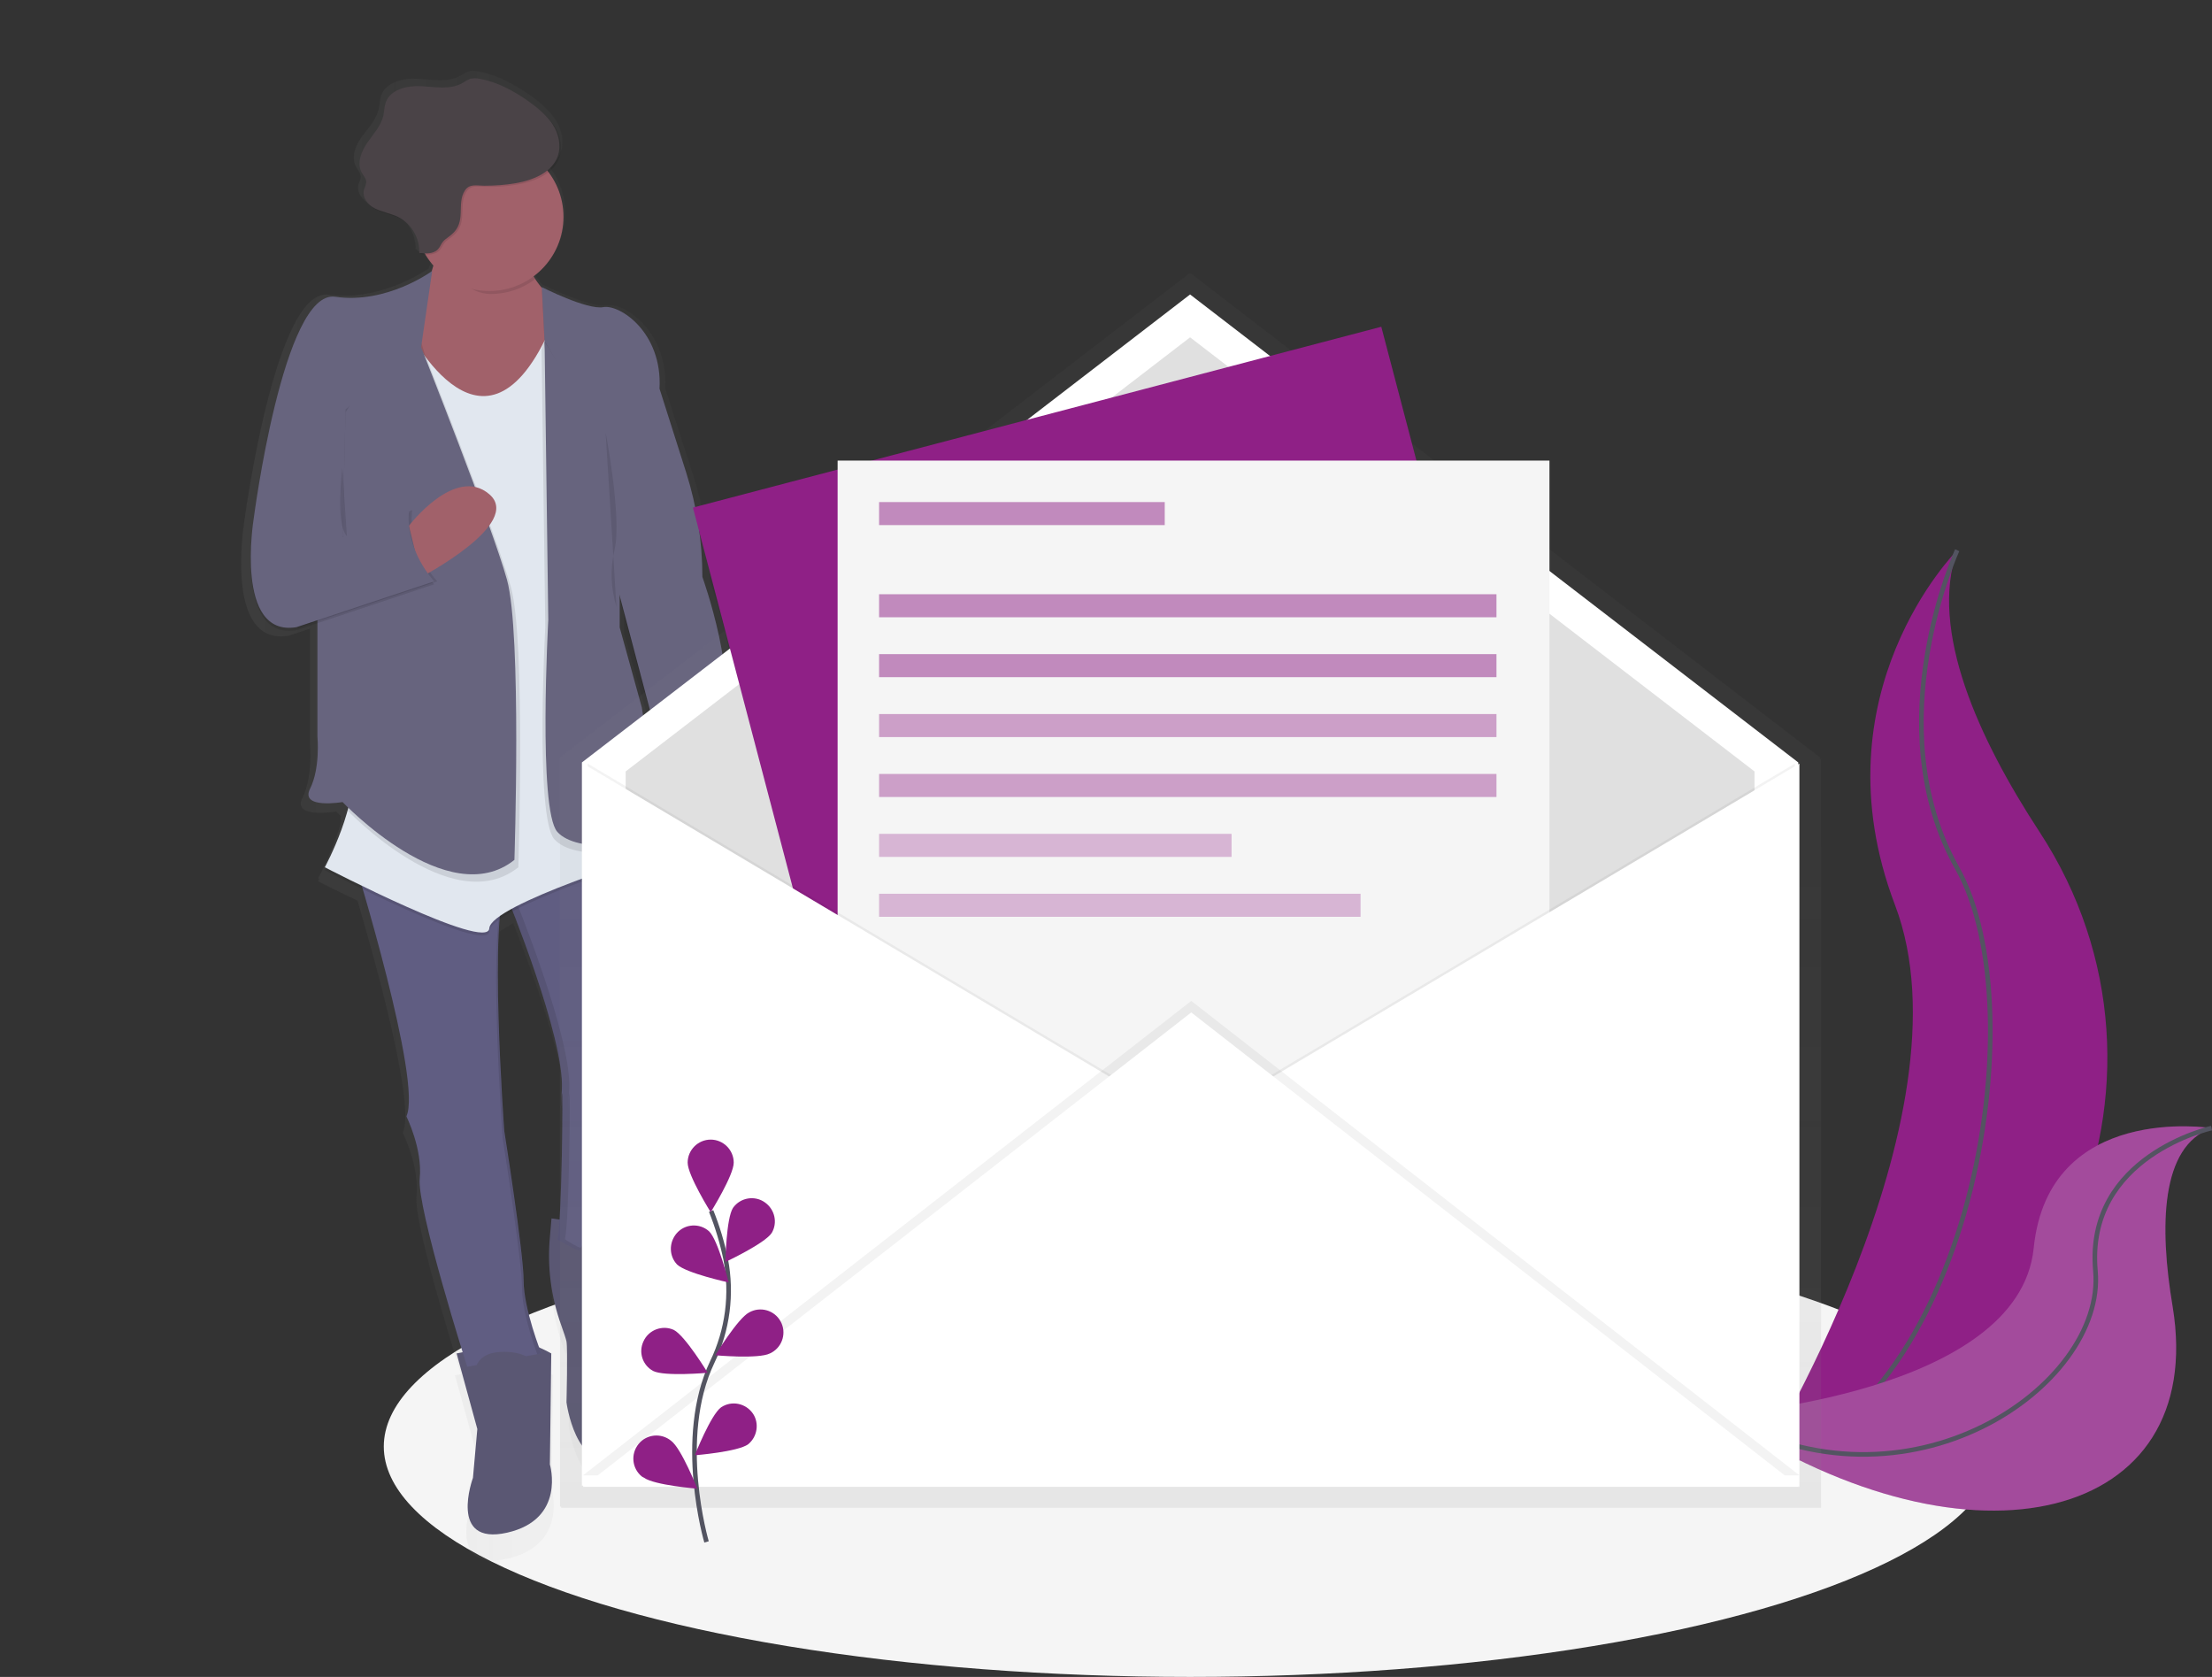 <?xml version="1.0" encoding="utf-8"?>
<!-- Generator: Adobe Illustrator 22.0.1, SVG Export Plug-In . SVG Version: 6.00 Build 0)  -->
<svg version="1.1" id="_x30_8e565a9-d273-44a5-8e62-fb3ff03af726"
	 xmlns="http://www.w3.org/2000/svg" xmlns:xlink="http://www.w3.org/1999/xlink" x="0px" y="0px" viewBox="0 0 960.2 727.8"
	 style="enable-background:new 0 0 960.2 727.8;" xml:space="preserve">
<rect x="0" y="0" width="960.2" height="727.8" fill="#333333" stroke="none"/>
<style type="text/css">
	.st0{fill:#F5F5F5;}
	.st1{fill:#8F2086;}
	.st2{fill:none;stroke:#535461;stroke-width:2;stroke-miterlimit:10;}
	.st3{opacity:0.2;fill:#F5F5F5;enable-background:new    ;}
	.st4{opacity:0.5;}
	.st5{fill:url(#SVGID_1_);}
	.st6{fill:#5A5773;}
	.st7{fill:#605D82;}
	.st8{opacity:0.1;enable-background:new    ;}
	.st9{opacity:0.1;}
	.st10{fill:#A1616A;}
	.st11{fill:#E1E7EF;}
	.st12{fill:#67647E;}
	.st13{fill:#4A4347;}
	.st14{fill:url(#SVGID_2_);}
	.st15{fill:#FFFFFF;}
	.st16{fill:#E0E0E0;}
	.st17{opacity:5.000000e-02;enable-background:new    ;}
	.st18{opacity:0.5;fill:#8F2086;enable-background:new    ;}
	.st19{opacity:0.4;fill:#8F2086;enable-background:new    ;}
	.st20{opacity:0.3;fill:#8F2086;enable-background:new    ;}
</style>
<title>newsletter</title>
<ellipse class="st0" cx="516.6" cy="627.8" rx="350" ry="100"/>
<path class="st1" d="M849.6,238.8c0,0-62,62-27,154s-60,245-60,245s1-0.2,2.9-0.5c127.3-22.5,190.6-168.1,119.8-276.3
	C859,320.8,837.3,273.6,849.6,238.8z"/>
<path class="st2" d="M849.6,238.8c0,0-35,76,0,138s6,236-87,261"/>
<path class="st1" d="M960,489.6c0,0-70.8-11.3-77.2,52.1s-136,72.2-136,72.2s0.8,0.6,2.4,1.6c107,70.2,209.3,44.7,193.9-48.5
	C937.3,532.4,937.8,497.5,960,489.6z"/>
<path class="st3" d="M960,489.6c0,0-70.8-11.3-77.2,52.1s-136,72.2-136,72.2s0.8,0.6,2.4,1.6c107,70.2,209.3,44.7,193.9-48.5
	C937.3,532.4,937.8,497.5,960,489.6z"/>
<path class="st2" d="M960,489.6c0,0-54.9,12.1-50.4,62S828,661.4,746.8,613.9"/>
<g class="st4">
	
		<linearGradient id="SVGID_1_" gradientUnits="userSpaceOnUse" x1="224.868" y1="285.258" x2="439.012" y2="285.258" gradientTransform="matrix(1 0 0 -1 -120 639.385)">
		<stop  offset="0" style="stop-color:#808080;stop-opacity:0.25"/>
		<stop  offset="0.54" style="stop-color:#808080;stop-opacity:0.12"/>
		<stop  offset="1" style="stop-color:#808080;stop-opacity:0.1"/>
	</linearGradient>
	<path class="st5" d="M308.1,252.3c0-15.7-2.5-31.3-7.3-46.3l-12-37.2c0-0.6,0-1.2,0-1.8c0.4-23.9-18.2-35.8-25.4-34.5
		c-7.3,1.3-27.7-8.9-27.7-8.9v0.3c-1.4-1.6-2.7-3.3-3.8-5.1c14.6-10.6,17.8-31,7.2-45.6c-0.1-0.2-0.3-0.4-0.5-0.6
		c2.2-1.7,3.9-3.9,4.8-6.5c1.7-4.7,0.4-10-2.3-14.2c-1.1-1.7-2.5-3.3-4-4.8c-2.3-2.3-4.8-4.3-7.5-6.1c-6.7-4.6-14-8.6-22-10
		c-1.4-0.3-2.8-0.3-4.2,0c-1.2,0.5-2.3,1.1-3.4,1.8c-5.5,3.1-12.3,1.8-18.6,1.4s-14,1.4-16,7.4c-0.6,1.8-0.6,3.8-1,5.7
		c-1,4.6-4.5,8.2-7.3,12s-4.8,9-2.5,13.2c0.8,1.4,2,2.7,2,4.3c0,1.1-0.7,2.2-1,3.3c-0.7,2.5,0.6,5,2.6,6.8c0.9,0.9,1.9,1.7,3,2.3
		c3.2,1.6,6.8,2.1,10,3.6c1.6,0.8,3.1,1.8,4.4,3c3.2,3.3,4.9,7.8,4.8,12.4l0.7,0.1c0,0.2,0,0.4,0,0.6c0.7,0.1,1.4,0.1,2.2,0.2
		c1.1,1.7,2.3,3.3,3.6,4.8c-0.2,0.9-0.5,1.7-0.8,2.6c-2.4,1.6-21.6,14.4-43.4,11.4c-23.3-3.3-36.7,98.7-36.7,98.7
		c-0.9,5.8-1.3,11.7-1.3,17.6c-0.1,15,3.1,34.6,20.6,31.7l9.3-3.1v50.5c0,0,1.3,13.8-3.3,23s14.7,5.9,14.7,5.9s0.7,0.8,2.1,2.1
		l-0.4,1.2l0.6,0.6c-2.5,8.7-6,17.1-10.2,25.1l0.5,0.3c-0.4,0.7-0.5,1-0.5,1s7.2,3.7,17.1,8.4c7.9,26.8,25.3,89,19.6,100.8l0.2,0.3
		l0,0c1.1,2.2,7,15.3,5.8,27.3c-1.1,10.7,13.8,59.4,19.3,77.1l-2.6,0.5l9.3,33.6l-2,21.7c0,0-11.3,30.3,15.3,24.3
		s19.3-30.3,19.3-30.3l0.7-49.4c0,0-2.6-1.4-5.7-2.8c-2.2-5.9-6.9-19.8-6.9-29.4c0-12.5-8.7-66.5-8.7-66.5v-0.1V498v-0.1l0-0.7v-0.1
		c0-0.7-0.1-1.6-0.2-2.7v-0.1c-1-14.6-4-64.2-1.8-90c1.9-1.3,3.9-2.5,6-3.6c6.5,16.4,23.2,60.7,22.1,79.3c-1.3,23-0.3,4.9,0,2
		c0.1-0.9,0.2,0.2,0.2,2.7c0,0.5,0,1,0,1.5s0,1.1,0,1.7s0,1.3,0,2c0,0.3,0,0.7,0,1.1c0,0.7,0,1.5,0,2.3c0,0.4,0,0.8,0,1.2
		c0,2,0,4.2-0.1,6.5c0,0.5,0,0.9,0,1.4c0,1.4,0,2.8-0.1,4.3c0,2-0.1,3.9-0.1,6c-0.1,4.5-0.2,9-0.4,13.3c0,0.5,0,0.9,0,1.4
		c0,0.9-0.1,1.8-0.1,2.7c0,0.9-0.1,1.8-0.1,2.6c0,0.8-0.1,1.7-0.1,2.5c0,0.9-0.1,1.8-0.2,2.7l-3.6-0.5l-0.8,8.3
		c-1.2,13.2,0.5,26.5,5,39c1.2,3.4,2.2,6.2,2.4,7.3c0.7,3.3,0,27,0,27s4,30.9,22.7,25c8.4-2.7,12.5-10.8,14.4-18.9
		c2.2-9.4,1.4-19.3-2.3-28.3c-2.6-6.7-5.4-16-3.5-23.2c3.3-12.5,3.3-30.3,3.3-30.3l-2.1-0.3c0.5-1,1-2,1.4-3c0,0-0.7-45.4,5.3-51.3
		c3.3-3.3,3-11.1,2-17.5c-1.4-9.3-1.8-18.7-1-28c0.4-4.8,1-9,1.7-10.5c1.8-3.5,3.5-38.6-4.3-55.4l1.6-0.5l-0.2-1.2l0.2-0.1
		c1.2,3.1,2.5,6.2,4,9.2c0.4,0.3,0.8,0.5,1.3,0.7c21.6-3.8,22.5-23.9,21.3-34.9c0.9,0.4,1.4,0.7,1.4,0.7l2-29
		c2-4.6,2.8-10.5,2.8-16.9C319.1,282.2,308.1,252.3,308.1,252.3z M284.3,334.7c-1.5-12.6-3.5-24.5-3.5-24.5l-10-35.5v-12.9
		l15.9,59.2L284.3,334.7z"/>
</g>
<path class="st6" d="M239.4,528.8l-0.7,8.1c-1.2,12.9,0.5,25.9,4.9,38.2c1.2,3.3,2.1,6.1,2.3,7.1c0.6,3.2,0,26.4,0,26.4
	s3.9,30.2,21.9,24.4c8.1-2.6,12-10.5,13.9-18.5c2.1-9.2,1.3-18.9-2.2-27.6c-2.6-6.5-5.2-15.7-3.3-22.7c3.2-12.2,3.2-29.6,3.2-29.6
	L239.4,528.8z"/>
<path class="st7" d="M220.1,389.3c0,0,25.1,61.1,23.8,83.6s-0.3,4.8,0,1.9c0.6-5.2,0,56-1.9,63c0,0,26.4,19.3,36.7-6.4
	c0,0-0.6-44.4,5.1-50.2c3.2-3.2,2.9-10.8,1.9-17.1c-1.4-9-1.7-18.2-1-27.3c0.4-4.7,0.9-8.8,1.6-10.2c1.9-3.9,3.9-47.6-7.7-59.8
	L220.1,389.3z"/>
<path class="st8" d="M245.2,537.8c1.9-7.1,2.5-68.2,1.9-63c-0.3,2.9-1.3,20.6,0-1.9s-23.8-83.6-23.8-83.6l56.1-21.6
	c-0.3-0.3-0.5-0.6-0.8-0.9l-58.5,22.5c0,0,25.1,61.1,23.8,83.6s-0.3,4.8,0,1.9c0.6-5.2,0,56-1.9,63c0,0,10.5,7.7,20.9,6.9
	C253.6,544,245.2,537.8,245.2,537.8z"/>
<path class="st6" d="M198.2,587.4l9,32.8l-1.9,21.2c0,0-10.9,29.6,14.8,23.8s18.6-29.6,18.6-29.6l0.6-48.2c0,0-10.3-5.8-14.8-5.1
	S198.2,587.4,198.2,587.4z"/>
<path class="st7" d="M153.9,373.9c0,0,29.6,95.8,22.5,110.6c0,0,7.1,14.2,5.8,27s20.6,81.7,20.6,81.7l32.2-5.8
	c0,0-7.7-19.3-7.7-31.5s-8.4-65-8.4-65s-7.1-96.5,1.3-106.8L153.9,373.9z"/>
<g class="st9">
	<path d="M217.6,391.9c-5.3,21.8,0.6,102.2,0.6,102.2s8.4,52.7,8.4,65c0,9.3,4.5,22.8,6.6,28.6l1.7-0.3c0,0-7.7-19.3-7.7-31.5
		s-8.4-65-8.4-65S213.4,417.5,217.6,391.9z"/>
	<path d="M176.4,484.5l0.2,0.3c0-0.3,0.1-0.7,0.1-1C176.6,484,176.5,484.3,176.4,484.5z"/>
	<path d="M218.6,387.2c0.3-1.1,0.8-2.2,1.5-3.1l-66.2-10.3c0,0,0.4,1.2,1.1,3.5L218.6,387.2z"/>
</g>
<path class="st10" d="M308.2,339.1c0,0,9.6,36-19.3,41.2c-0.5-0.1-0.9-0.3-1.3-0.6c0,0-16.7-32.8-3.9-45.7L308.2,339.1z"/>
<path class="st10" d="M189.9,99.9c0,0,1.9,27-19.3,39.9s45,48.2,45,48.2l34.7-55.3c0,0-14.8,1.9-23.8-23.8L189.9,99.9z"/>
<path class="st8" d="M175.7,141.7c0,0,32.8,68.2,62.4,3.9l45.7,226.4c0,0-70.8,21.9-71.4,32.2S141,377.7,141,377.7
	s15.4-28.3,11.6-45.7S175.7,141.7,175.7,141.7z"/>
<path class="st11" d="M175.7,140.4c0,0,32.8,68.2,62.4,3.9l45.7,226.4c0,0-70.8,21.9-71.4,32.2S141,376.4,141,376.4
	s15.4-28.3,11.6-45.7S175.7,140.4,175.7,140.4z"/>
<path class="st6" d="M207.9,605.4c0,0-8.4-18.7,10.9-18.7s16.1,16.7,16.1,16.7L207.9,605.4z"/>
<path class="st6" d="M251.6,557.1c0,0-7.7-19.9,11.6-20.6s9.6,18,9.6,18L251.6,557.1z"/>
<path class="st8" d="M235.2,125.9c0,0,19.6,10,26.7,8.7s25.7,10.9,24.4,35.4l11.6,36.5c4.6,14.6,7,29.9,7,45.2l0,0
	c0,0,16.7,46.3,7.7,66.9l-1.9,28.3c0,0-14.8-8.4-30.2-5.8l3.9-23.1L267,252.3l-28.9-70.1L235.2,125.9z"/>
<path class="st12" d="M235.2,124.6c0,0,19.6,10,26.7,8.7s25.7,10.9,24.4,35.4l11.6,36.5c4.6,14.6,7,29.9,7,45.2l0,0
	c0,0,16.7,46.3,7.7,66.9l-1.9,28.3c0,0-14.8-8.4-30.2-5.8l3.9-23.1L267,251l-28.9-70.1L235.2,124.6z"/>
<path class="st8" d="M267.7,202.8v72.7l9.6,34.7c0,0,6.4,37.9,4.5,49.5s-32.8,14.1-41.2,4.5s-3.9-92-3.9-92l-1.6-120.5l1.3-3.9
	L267.7,202.8z"/>
<path class="st12" d="M269,199.6v72.7l9.6,34.7c0,0,6.4,37.9,4.5,49.5s-32.8,14.1-41.2,4.5s-3.9-92-3.9-92l-1.6-120.6L269,199.6z"/>
<path class="st8" d="M139.4,260l20.6,64l-9.6,27.3c0,0,45.7,48.2,74.6,25.1c0,0,3.2-98.4-3.2-121.5s-37.3-101-37.3-101l-6.4-20.5
	l-34.1,19.3L139.4,260z"/>
<path class="st12" d="M137.8,256.8v63c0,0,1.3,13.5-3.2,22.5s14.1,5.8,14.1,5.8s45.7,48.2,74.6,25.1c0,0,3.2-98.4-3.2-121.5
	s-37.3-101-37.3-101l-6.4-20.6l-34.1,19.3L137.8,256.8z"/>
<path class="st8" d="M187.6,118.9c0,0-19.6,14.5-42.1,11.2s-35.4,96.5-35.4,96.5s-8.4,51.4,18.6,46.9l59.8-19.9
	c0,0-12.9-13.5-10.9-30.9l-28.9,11.6L150,179L187.6,118.9z"/>
<path class="st8" d="M111.4,225.3c0,0-8.4,51.4,18.6,46.9l59.8-19.9c0,0-12.9-13.5-10.9-30.9L150,233L111.4,225.3z"/>
<path class="st10" d="M177.5,228.2c0,0,20.1-26.4,34.9-13.7s-29.5,35.9-29.5,35.9L177.5,228.2z"/>
<path class="st12" d="M187.6,117.6c0,0-19.6,14.5-42.1,11.2s-35.4,96.5-35.4,96.5s-8.4,51.4,18.6,46.9l59.8-19.9
	c0,0-12.9-13.5-10.9-30.9L148.7,233l1.3-55.3l32.8-27L187.6,117.6z"/>
<path class="st8" d="M227.2,110.2l-36.7-9c0,0,1.9,2.2-0.3,10.6c5.9,6.8,13.1,15.8,22.8,15.8c6.9,0,13.7-2.2,19.2-6.4
	C230.2,117.7,228.5,114,227.2,110.2z"/>
<circle class="st10" cx="212.4" cy="94.1" r="32.2"/>
<path class="st8" d="M224.6,80.1c7.5-1.3,15.7-4.6,18.2-11.7c1.6-4.6,0.4-9.8-2.2-13.8s-6.5-7.2-10.4-10c-6.4-4.5-13.5-8.4-21.3-9.8
	c-1.3-0.3-2.7-0.3-4.1,0c-1.2,0.5-2.3,1.1-3.3,1.8c-5.3,3.1-11.9,1.7-18,1.4s-13.5,1.4-15.4,7.2c-0.6,1.8-0.6,3.7-1,5.6
	c-1,4.5-4.4,8-7,11.8c-2.6,3.8-4.6,8.8-2.4,12.9c0.8,1.4,2,2.6,2,4.2c-0.2,1.1-0.5,2.2-1,3.2c-0.9,3.3,1.7,6.7,4.8,8.2
	s6.6,2.1,9.7,3.5c6,2.9,9.7,9.1,9.5,15.7c2.8,0.3,6.1,0.5,8.1-1.6c0.9-0.9,1.3-2.2,2.1-3.2c1-1.3,2.6-2.1,3.8-3.2
	c6.7-5.5,2-13.2,5.8-19.1c2-3.1,5.2-2.1,8.4-2.1C215.4,81.2,220,80.9,224.6,80.1z"/>
<path class="st13" d="M223.9,79.5c7.5-1.3,15.7-4.6,18.2-11.7c1.6-4.6,0.4-9.8-2.2-13.8s-6.5-7.2-10.4-10
	c-6.4-4.5-13.5-8.4-21.3-9.8c-1.3-0.3-2.7-0.3-4.1,0c-1.2,0.5-2.3,1.1-3.3,1.8c-5.3,3.1-11.9,1.7-18,1.4s-13.5,1.4-15.4,7.2
	c-0.6,1.8-0.6,3.7-1,5.6c-1,4.5-4.4,8-7,11.8c-2.6,3.8-4.6,8.8-2.4,12.9c0.8,1.4,2,2.6,2,4.2c-0.2,1.1-0.5,2.2-1,3.2
	c-0.9,3.3,1.7,6.7,4.8,8.2s6.6,2.1,9.7,3.5c6,2.9,9.7,9.1,9.5,15.8c2.8,0.3,6.1,0.5,8.1-1.6c0.9-0.9,1.3-2.2,2.1-3.2
	c1-1.3,2.6-2.1,3.8-3.2c6.7-5.5,2-13.2,5.8-19.1c2-3.1,5.2-2.1,8.4-2.1C214.7,80.6,219.4,80.3,223.9,79.5z"/>
<path class="st8" d="M262.9,187.7c0,0,7.1,36.7,3.9,50.8c-2,8.2-1.7,16.8,0.8,24.9"/>
<path class="st8" d="M148.6,203.1c0,0-3.1,24.4,2,29.6"/>
<path d="M328.1,504.3c0.8,0,1.5-0.7,1.5-1.5s-0.7-1.5-1.5-1.5s-1.5,0.7-1.5,1.5S327.3,504.3,328.1,504.3L328.1,504.3z"/>
<g class="st4">
	
		<linearGradient id="SVGID_2_" gradientUnits="userSpaceOnUse" x1="636.825" y1="-15.056" x2="636.825" y2="520.661" gradientTransform="matrix(1 0 0 -1 -120 639.385)">
		<stop  offset="0" style="stop-color:#808080;stop-opacity:0.25"/>
		<stop  offset="0.54" style="stop-color:#808080;stop-opacity:0.12"/>
		<stop  offset="1" style="stop-color:#808080;stop-opacity:0.1"/>
	</linearGradient>
	<path class="st14" d="M790,329.5v-0.8L517.2,118.9c-0.4-0.3-0.8-0.3-1.2,0L243.1,328.7v325.2h0.5v0.5h546.9V329.2L790,329.5z"/>
</g>
<polygon class="st15" points="780.6,644.8 252.6,644.8 252.6,330.9 516.6,127.8 780.6,330.9 "/>
<polygon class="st16" points="761.6,626.2 271.6,626.2 271.6,334.8 516.6,146.4 761.6,334.8 "/>
<rect x="345.6" y="174.9" transform="matrix(0.967 -0.254 0.254 0.967 -77.824 138.953)" class="st1" width="309" height="393"/>
<rect x="363.6" y="199.9" class="st0" width="309" height="393"/>
<polygon class="st17" points="255.1,331.4 519.1,488.4 255.1,645.3 "/>
<polygon class="st15" points="253.1,331.4 517.1,488.4 253.1,645.3 "/>
<polygon class="st17" points="779.1,331.4 515.1,488.4 779.1,645.3 "/>
<polygon class="st15" points="781.1,331.4 517.1,488.4 781.1,645.3 "/>
<polygon class="st17" points="253.1,640.3 517.1,434.4 781.1,640.3 "/>
<polygon class="st15" points="253.1,645.3 517.1,439.4 781.1,645.3 "/>
<path class="st2" d="M306.7,669.2c0,0-13.3-45,2.5-78.1c6.7-13.9,8.7-29.5,5.8-44.6c-1.5-7.2-3.6-14.2-6.3-20.9"/>
<path class="st1" d="M318.5,504.6c0,5.5-10,21.5-10,21.5s-10-16-10-21.5c0-5.5,4.5-10,10-10S318.5,499.1,318.5,504.6z"/>
<path class="st1" d="M335,535.1c-3,4.6-20.1,12.6-20.1,12.6s0.3-18.9,3.3-23.5c3.2-4.5,9.5-5.5,13.9-2.3
	C336.4,525,337.6,530.7,335,535.1z"/>
<path class="st1" d="M334.2,587.4c-4.9,2.5-23.7,0.8-23.7,0.8s9.8-16.1,14.7-18.6c4.8-2.7,10.9-1,13.6,3.8c2.7,4.8,1,10.9-3.8,13.6
	C334.8,587.1,334.5,587.3,334.2,587.4L334.2,587.4z"/>
<path class="st1" d="M324.8,626.8c-4.4,3.3-23.2,4.8-23.2,4.8s6.9-17.5,11.4-20.8c4.6-3.1,10.8-1.8,13.9,2.8
	C329.6,617.7,328.8,623.5,324.8,626.8z"/>
<path class="st1" d="M293.9,548.8c4,3.8,22.4,7.8,22.4,7.8s-4.5-18.3-8.5-22.2c-4.1-3.7-10.5-3.3-14.1,0.9
	C290.3,539.3,290.4,545.1,293.9,548.8L293.9,548.8z"/>
<path class="st1" d="M283.5,595c4.9,2.5,23.7,0.8,23.7,0.8s-9.8-16.1-14.7-18.6c-5-2.3-11,0-13.2,5
	C277.1,586.9,278.9,592.5,283.5,595L283.5,595z"/>
<path class="st1" d="M279.5,641.3c4.4,3.3,23.2,4.8,23.2,4.8s-6.9-17.5-11.4-20.8c-4.3-3.5-10.6-2.9-14.1,1.4s-2.9,10.6,1.4,14.1
	C278.9,641,279.2,641.2,279.5,641.3z"/>
<rect x="381.6" y="217.9" class="st18" width="124" height="10"/>
<rect x="381.6" y="257.9" class="st18" width="268" height="10"/>
<rect x="381.6" y="283.9" class="st18" width="268" height="10"/>
<rect x="381.6" y="309.9" class="st19" width="268" height="10"/>
<rect x="381.6" y="335.9" class="st19" width="268" height="10"/>
<rect x="381.6" y="361.9" class="st20" width="153" height="10"/>
<rect x="381.6" y="387.9" class="st20" width="209" height="10"/>
</svg>

